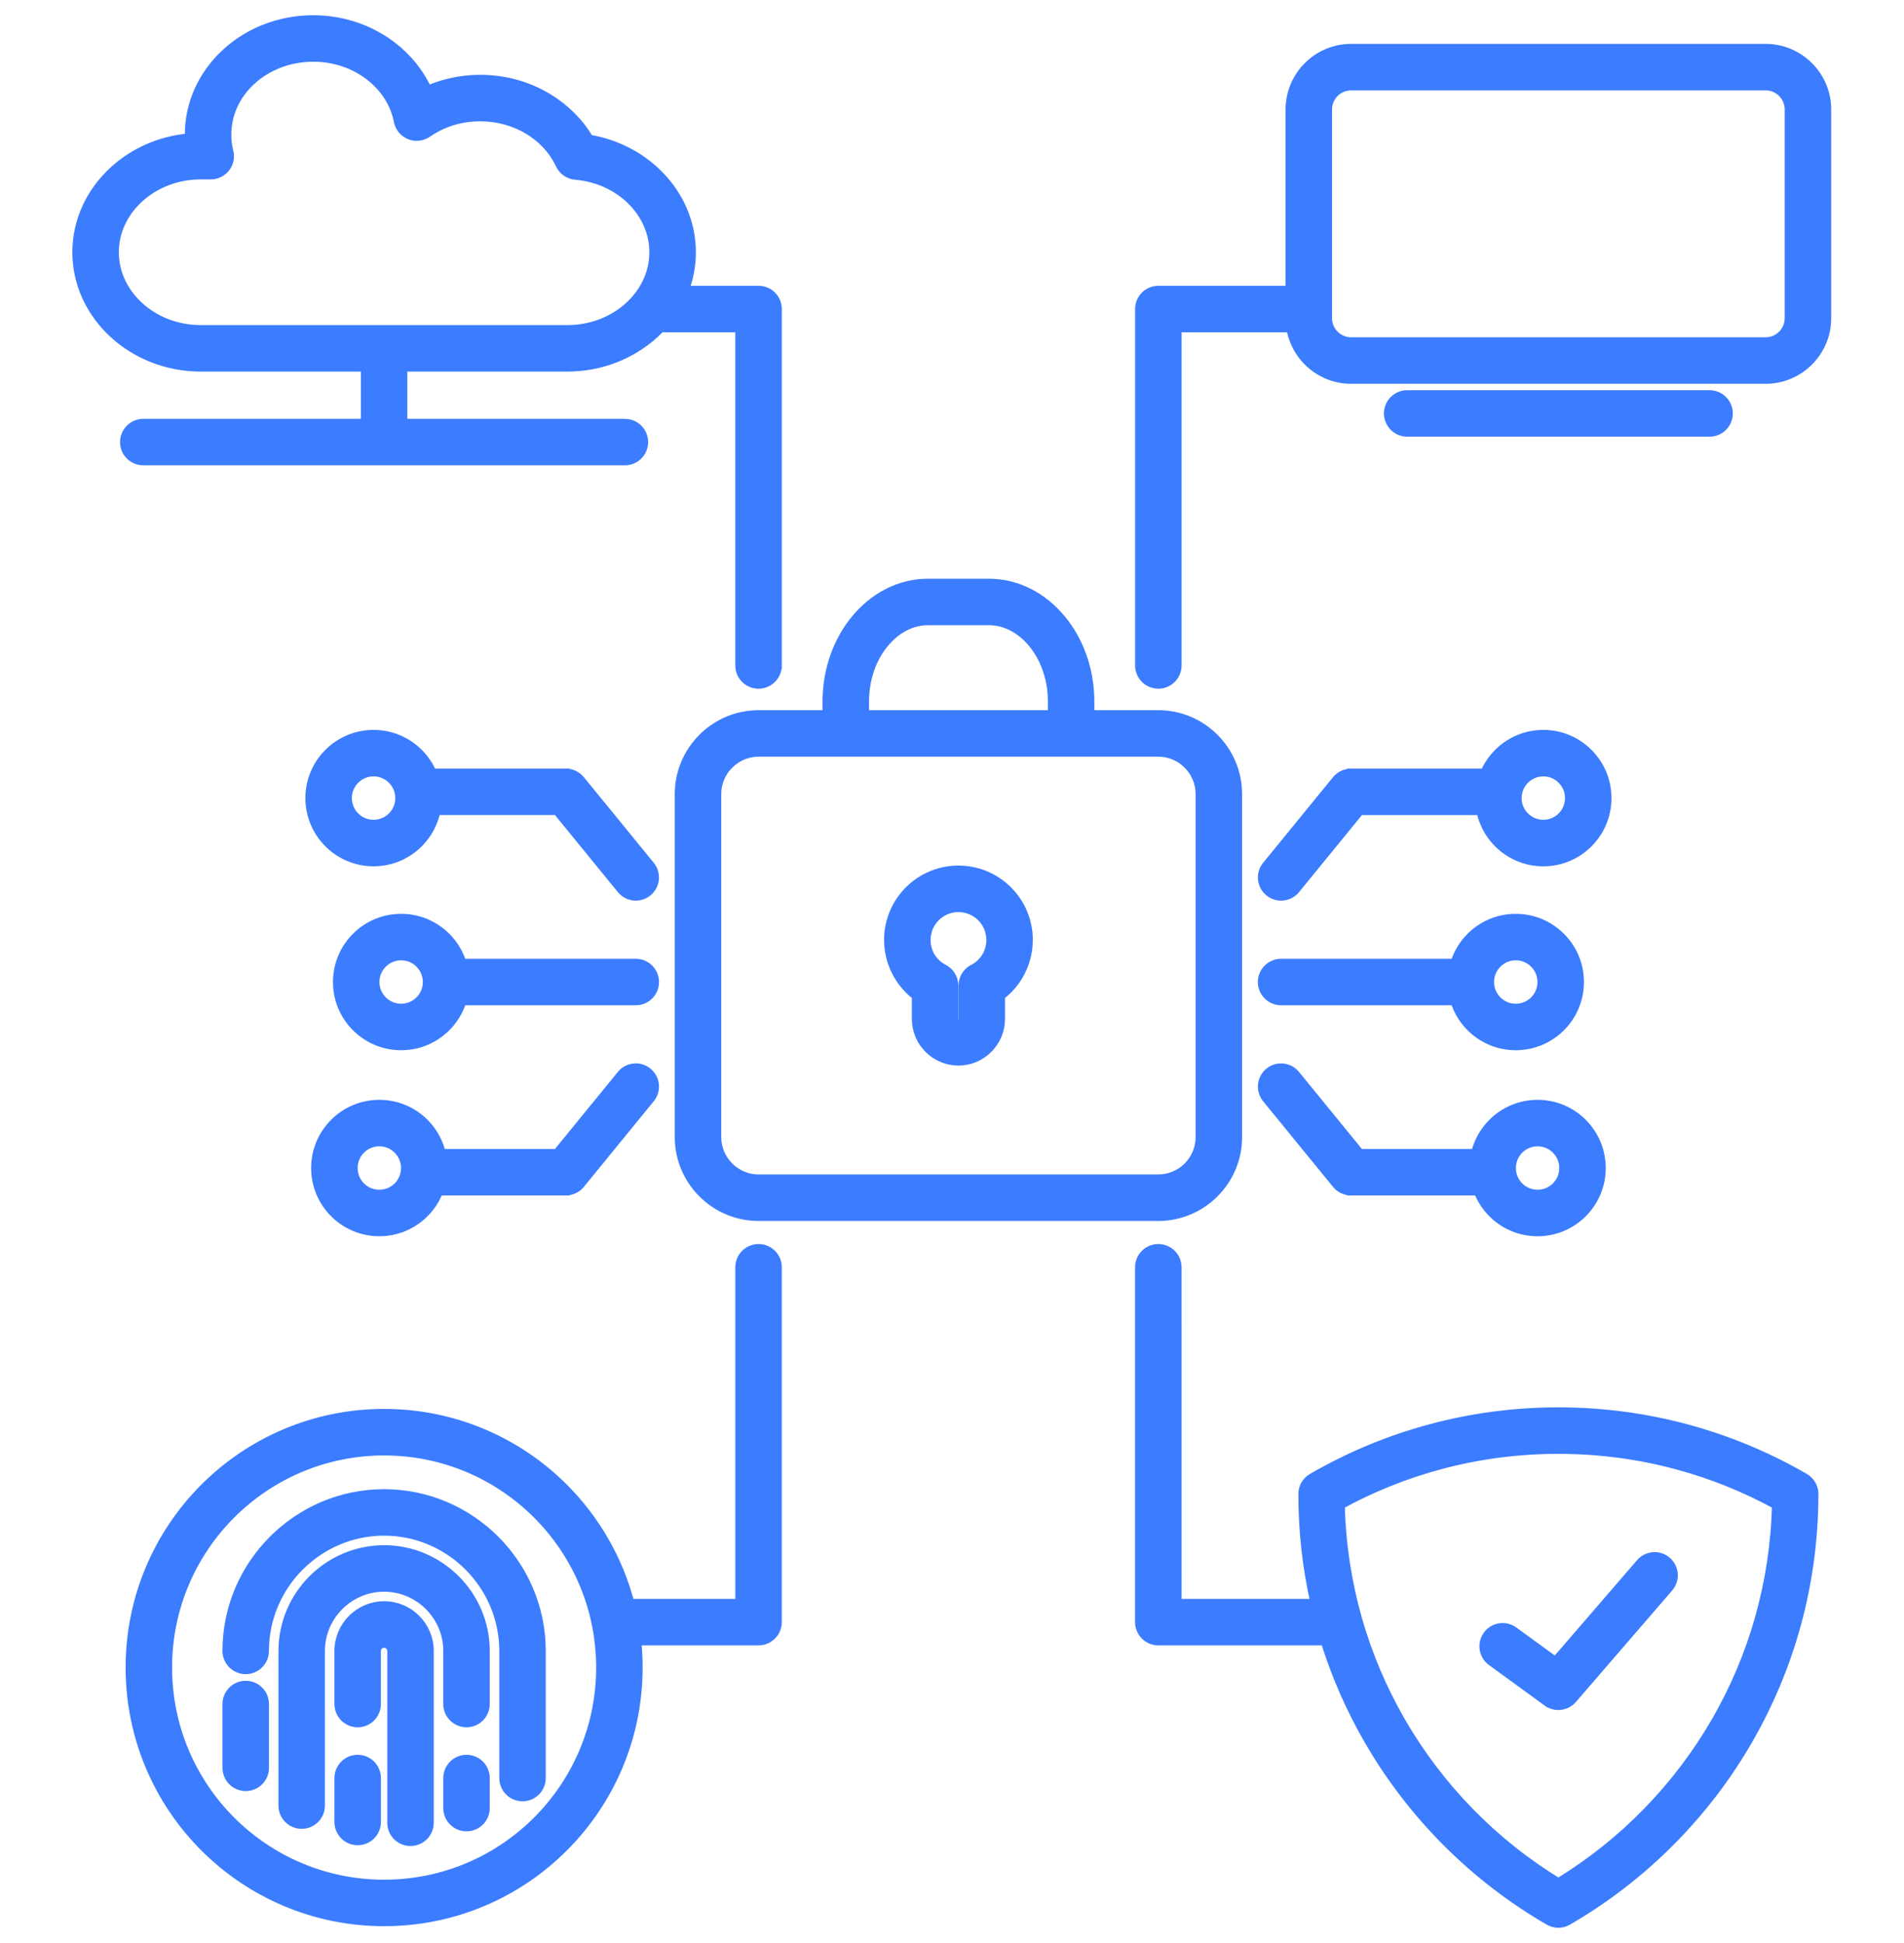 <svg width="100" height="102" viewBox="0 0 100 102" fill="none" xmlns="http://www.w3.org/2000/svg">
<mask id="path-1-outside-1_125_720" maskUnits="userSpaceOnUse" x="3" y="0" width="94" height="102" fill="black">
<rect fill="white" x="3" width="94" height="102"/>
<path fill-rule="evenodd" clip-rule="evenodd" d="M48.092 52.291C47.727 52.012 47.416 51.668 47.176 51.274C46.831 50.709 46.632 50.05 46.632 49.346C46.632 48.322 47.046 47.396 47.717 46.725C48.388 46.054 49.314 45.64 50.337 45.64C51.361 45.64 52.288 46.054 52.959 46.725C53.63 47.396 54.044 48.322 54.044 49.346C54.044 50.048 53.845 50.709 53.502 51.274C53.261 51.668 52.949 52.012 52.584 52.291V53.491C52.584 54.108 52.332 54.668 51.926 55.075L51.925 55.077L51.926 55.079C51.519 55.486 50.958 55.738 50.337 55.738C49.719 55.738 49.157 55.485 48.751 55.079C48.344 54.672 48.092 54.111 48.092 53.491V52.291ZM40.86 34.934C40.86 35.498 40.403 35.954 39.84 35.954C39.276 35.954 38.818 35.498 38.818 34.934V17.244H34.71C34.608 17.352 34.501 17.456 34.389 17.558C33.207 18.636 31.584 19.307 29.803 19.307H21.193V22.188H32.821C33.384 22.188 33.841 22.646 33.841 23.208C33.841 23.772 33.384 24.228 32.821 24.228H20.174H7.525C6.962 24.228 6.505 23.772 6.505 23.208C6.505 22.645 6.963 22.188 7.525 22.188H19.153V19.307H10.543C8.762 19.307 7.139 18.637 5.957 17.558C4.75 16.455 4 14.927 4 13.242C4 11.557 4.749 10.029 5.957 8.926C6.996 7.977 8.379 7.344 9.909 7.206C9.908 7.159 9.908 7.112 9.908 7.064C9.908 5.373 10.654 3.846 11.86 2.744C13.04 1.665 14.664 1 16.45 1C18.027 1 19.478 1.521 20.608 2.384C21.413 2.999 22.056 3.788 22.471 4.691C22.695 4.595 22.927 4.51 23.165 4.437C23.819 4.236 24.512 4.128 25.226 4.128C26.54 4.128 27.767 4.489 28.793 5.109C29.694 5.654 30.442 6.398 30.962 7.274C32.386 7.513 33.656 8.182 34.603 9.131C35.685 10.214 36.348 11.658 36.348 13.242C36.348 13.927 36.224 14.587 35.996 15.203H39.842C40.405 15.203 40.862 15.66 40.862 16.223V34.934H40.86ZM61.858 34.934C61.858 35.498 61.4 35.954 60.837 35.954C60.274 35.954 59.817 35.498 59.817 34.934V16.223C59.817 15.66 60.274 15.203 60.837 15.203H67.719V5.746C67.719 4.853 68.083 4.043 68.67 3.456C69.257 2.869 70.068 2.504 70.96 2.504H92.734C93.627 2.504 94.438 2.869 95.025 3.456C95.612 4.043 95.977 4.854 95.977 5.746V16.706C95.977 17.599 95.612 18.41 95.025 18.997C94.438 19.583 93.627 19.948 92.734 19.948H70.96C70.067 19.948 69.257 19.583 68.67 18.997C68.204 18.53 67.878 17.922 67.764 17.245H61.858V34.934ZM61.858 84.135H69.022C68.608 82.299 68.391 80.391 68.391 78.43C68.391 78.055 68.595 77.726 68.897 77.551C70.835 76.43 72.928 75.551 75.136 74.96C77.28 74.386 79.531 74.08 81.847 74.08C84.165 74.08 86.414 74.386 88.558 74.96C90.766 75.551 92.86 76.429 94.797 77.549C95.142 77.75 95.327 78.121 95.303 78.493C95.293 83.177 94.037 87.569 91.851 91.356C89.574 95.3 86.292 98.586 82.356 100.863C82.024 101.055 81.626 101.039 81.319 100.853C77.391 98.576 74.115 95.294 71.842 91.356C70.9 89.726 70.133 87.984 69.562 86.156C69.496 86.169 69.426 86.177 69.356 86.177H60.836C60.273 86.177 59.815 85.719 59.815 85.156V66.527C59.815 65.963 60.273 65.507 60.836 65.507C61.399 65.507 61.857 65.963 61.857 66.527L61.858 84.135ZM33.116 84.145C33.162 84.138 33.21 84.135 33.258 84.135H38.819V66.527C38.819 65.963 39.277 65.507 39.841 65.507C40.404 65.507 40.861 65.964 40.861 66.527V85.155C40.861 85.719 40.404 86.175 39.841 86.175H33.483C33.528 86.624 33.551 87.079 33.551 87.54C33.551 91.234 32.054 94.579 29.633 96.999C27.213 99.42 23.869 100.917 20.174 100.917C16.48 100.917 13.136 99.42 10.715 96.999C8.295 94.579 6.797 91.235 6.797 87.54C6.797 83.846 8.295 80.502 10.715 78.081C13.136 75.661 16.481 74.163 20.174 74.163C23.868 74.163 27.212 75.661 29.633 78.081C31.284 79.734 32.506 81.816 33.116 84.145ZM73.906 22.724H89.788C90.351 22.724 90.809 22.267 90.809 21.704C90.809 21.142 90.351 20.684 89.788 20.684H73.906C73.343 20.684 72.886 21.142 72.886 21.704C72.886 22.267 73.343 22.724 73.906 22.724ZM92.734 4.544H70.96C70.631 4.544 70.331 4.68 70.112 4.898C69.895 5.117 69.759 5.416 69.759 5.746V16.706C69.759 17.035 69.895 17.335 70.112 17.553C70.33 17.771 70.631 17.907 70.96 17.907H92.734C93.063 17.907 93.364 17.771 93.582 17.553C93.799 17.335 93.935 17.035 93.935 16.706V5.746C93.935 5.416 93.799 5.117 93.582 4.898C93.364 4.68 93.063 4.544 92.734 4.544ZM11.069 9.218H10.543C9.286 9.218 8.149 9.683 7.329 10.433C6.534 11.159 6.041 12.153 6.041 13.242C6.041 14.331 6.534 15.325 7.329 16.051C8.149 16.801 9.286 17.266 10.543 17.266H20.173H29.803C31.06 17.266 32.197 16.801 33.017 16.051C33.812 15.326 34.305 14.332 34.305 13.242C34.305 12.219 33.869 11.278 33.159 10.566C32.424 9.831 31.396 9.338 30.241 9.238C29.882 9.215 29.546 9 29.382 8.65C29.041 7.917 28.466 7.294 27.74 6.855C27.023 6.422 26.157 6.169 25.225 6.169C24.705 6.169 24.213 6.244 23.762 6.383C23.294 6.527 22.858 6.741 22.467 7.011C22.354 7.091 22.222 7.148 22.077 7.175C21.525 7.281 20.991 6.918 20.885 6.366C20.702 5.427 20.152 4.598 19.373 4.003C18.587 3.403 17.568 3.04 16.45 3.04C15.187 3.04 14.049 3.502 13.23 4.25C12.438 4.974 11.948 5.969 11.948 7.063C11.948 7.217 11.957 7.366 11.975 7.511C11.992 7.645 12.015 7.775 12.043 7.898C12.072 7.992 12.089 8.093 12.089 8.197C12.09 8.762 11.632 9.218 11.069 9.218ZM90.089 90.344C92.021 86.999 93.164 83.141 93.264 79.023C91.629 78.13 89.875 77.422 88.031 76.93C86.063 76.402 83.99 76.122 81.847 76.122C79.704 76.122 77.632 76.402 75.662 76.93C73.819 77.422 72.065 78.13 70.431 79.023C70.531 83.141 71.674 86.998 73.605 90.344C75.601 93.801 78.441 96.713 81.847 98.797C85.253 96.712 88.094 93.801 90.089 90.344ZM86.134 82.031L81.69 87.177L79.518 85.597C79.063 85.267 78.425 85.369 78.095 85.825C77.764 86.28 77.866 86.918 78.323 87.249L81.249 89.377L81.25 89.376C81.672 89.683 82.268 89.62 82.616 89.218L87.672 83.364C88.04 82.939 87.994 82.296 87.569 81.929C87.144 81.559 86.502 81.606 86.134 82.031ZM28.19 79.526C26.139 77.474 23.305 76.206 20.174 76.206C17.043 76.206 14.21 77.474 12.158 79.526C10.107 81.577 8.838 84.41 8.838 87.541C8.838 90.672 10.107 93.506 12.158 95.557C14.21 97.608 17.044 98.877 20.174 98.877C23.304 98.877 26.139 97.608 28.19 95.557C30.241 93.506 31.51 90.672 31.51 87.541C31.51 84.41 30.241 81.577 28.19 79.526ZM17.766 93.341V95.648C17.766 96.211 18.224 96.668 18.787 96.668C19.351 96.668 19.807 96.21 19.807 95.648V93.341C19.807 92.778 19.35 92.32 18.787 92.32C18.222 92.32 17.766 92.778 17.766 93.341ZM22.582 95.686V86.666C22.582 86.002 22.311 85.4 21.875 84.964C21.44 84.528 20.837 84.258 20.174 84.258C19.514 84.258 18.913 84.529 18.474 84.966L18.472 84.965C18.036 85.401 17.765 86.003 17.765 86.667V89.456C17.765 90.019 18.222 90.476 18.786 90.476C19.35 90.476 19.806 90.018 19.806 89.456V86.667C19.806 86.567 19.848 86.475 19.914 86.409L19.912 86.406L19.914 86.405C19.979 86.34 20.07 86.3 20.173 86.3C20.273 86.3 20.364 86.342 20.43 86.41C20.498 86.476 20.54 86.568 20.54 86.668V95.689C20.54 96.252 20.996 96.709 21.56 96.709C22.125 96.707 22.582 96.249 22.582 95.686ZM25.522 94.918V93.341C25.522 92.778 25.066 92.32 24.502 92.32C23.938 92.32 23.482 92.778 23.482 93.341V94.918C23.482 95.482 23.939 95.938 24.502 95.938C25.066 95.938 25.522 95.482 25.522 94.918ZM25.522 89.454V86.666C25.522 85.194 24.921 83.857 23.952 82.888C22.983 81.918 21.646 81.317 20.174 81.317C18.702 81.317 17.365 81.918 16.396 82.888C15.427 83.856 14.825 85.194 14.825 86.666V94.787C14.825 95.35 15.283 95.807 15.845 95.807C16.408 95.807 16.865 95.349 16.865 94.787V86.666C16.865 85.757 17.238 84.93 17.838 84.331C18.438 83.731 19.265 83.358 20.173 83.358C21.081 83.358 21.908 83.731 22.508 84.331C23.108 84.93 23.481 85.758 23.481 86.666V89.454C23.481 90.018 23.938 90.475 24.501 90.475C25.066 90.476 25.522 90.018 25.522 89.454ZM11.885 89.454V92.804C11.885 93.368 12.343 93.824 12.905 93.824C13.469 93.824 13.927 93.368 13.927 92.804V89.454C13.927 88.891 13.469 88.434 12.905 88.434C12.342 88.434 11.885 88.892 11.885 89.454ZM28.463 93.341V86.666C28.463 84.385 27.53 82.313 26.028 80.811C24.526 79.309 22.454 78.376 20.173 78.376C17.892 78.376 15.82 79.309 14.318 80.811C12.816 82.313 11.884 84.385 11.884 86.666C11.884 87.229 12.342 87.686 12.904 87.686C13.468 87.686 13.925 87.229 13.925 86.666C13.925 84.949 14.628 83.387 15.761 82.253C16.894 81.12 18.456 80.416 20.174 80.416C21.892 80.416 23.453 81.12 24.586 82.253C25.719 83.386 26.423 84.948 26.423 86.666V93.341C26.423 93.905 26.88 94.361 27.443 94.361C28.005 94.361 28.463 93.905 28.463 93.341ZM43.401 37.483H39.84C38.684 37.483 37.634 37.955 36.872 38.716C36.112 39.477 35.64 40.526 35.64 41.682V59.698C35.64 60.854 36.112 61.904 36.872 62.664C37.633 63.424 38.684 63.896 39.84 63.896H60.837C61.993 63.896 63.042 63.424 63.803 62.664C64.563 61.904 65.035 60.854 65.035 59.698V41.681C65.035 40.525 64.563 39.475 63.803 38.715C63.042 37.955 61.993 37.482 60.837 37.482H57.275V36.821C57.275 35.141 56.699 33.605 55.769 32.484C54.797 31.309 53.439 30.58 51.93 30.58H48.744C47.236 30.58 45.878 31.309 44.906 32.484C43.977 33.606 43.4 35.141 43.4 36.821L43.401 37.483ZM55.234 37.483H45.443V36.821C45.443 35.628 45.838 34.554 46.477 33.783C47.072 33.065 47.875 32.62 48.745 32.62H51.931C52.802 32.62 53.605 33.065 54.2 33.783C54.839 34.554 55.236 35.628 55.236 36.821L55.234 37.483ZM80.754 57.937C81.688 57.937 82.533 58.315 83.144 58.927C83.757 59.54 84.135 60.384 84.135 61.318C84.135 62.251 83.757 63.096 83.144 63.708C82.533 64.321 81.688 64.699 80.754 64.699C79.82 64.699 78.976 64.321 78.364 63.708C78.039 63.383 77.78 62.992 77.608 62.558H70.954V62.555C70.658 62.555 70.365 62.426 70.165 62.179L66.494 57.684C66.139 57.248 66.206 56.608 66.641 56.253C67.078 55.899 67.717 55.965 68.072 56.401L71.434 60.518H77.468C77.616 59.906 77.931 59.36 78.364 58.928C78.976 58.316 79.821 57.937 80.754 57.937ZM81.702 60.371C81.46 60.128 81.125 59.978 80.755 59.978C80.385 59.978 80.05 60.129 79.808 60.371C79.566 60.613 79.416 60.948 79.416 61.318C79.416 61.688 79.566 62.023 79.808 62.265C80.05 62.507 80.385 62.657 80.755 62.657C81.125 62.657 81.46 62.507 81.702 62.265C81.945 62.023 82.095 61.688 82.095 61.318C82.095 60.948 81.945 60.613 81.702 60.371ZM79.609 48.172C80.543 48.172 81.387 48.551 81.999 49.162C82.612 49.774 82.99 50.62 82.99 51.553C82.99 52.486 82.612 53.332 81.999 53.943C81.387 54.555 80.542 54.933 79.609 54.933C78.675 54.933 77.83 54.554 77.219 53.943C76.84 53.565 76.55 53.097 76.385 52.574H67.284C66.721 52.574 66.264 52.116 66.264 51.553C66.264 50.989 66.722 50.533 67.284 50.533H76.385C76.55 50.009 76.841 49.541 77.219 49.162C77.83 48.551 78.675 48.172 79.609 48.172ZM80.556 50.605C80.313 50.364 79.978 50.213 79.609 50.213C79.239 50.213 78.903 50.364 78.662 50.605C78.419 50.849 78.27 51.184 78.27 51.553C78.27 51.923 78.42 52.259 78.662 52.501C78.904 52.743 79.239 52.893 79.609 52.893C79.978 52.893 80.314 52.743 80.556 52.501C80.798 52.259 80.948 51.924 80.948 51.553C80.948 51.184 80.798 50.847 80.556 50.605ZM81.056 38.517C81.99 38.517 82.835 38.895 83.446 39.507C84.058 40.119 84.436 40.964 84.436 41.898C84.436 42.832 84.058 43.676 83.446 44.288C82.835 44.901 81.99 45.279 81.056 45.279C80.122 45.279 79.278 44.901 78.665 44.288C78.209 43.832 77.882 43.245 77.746 42.589H71.435L68.073 46.705C67.719 47.141 67.079 47.207 66.642 46.852C66.206 46.498 66.14 45.858 66.495 45.421L70.166 40.926C70.368 40.679 70.66 40.552 70.956 40.552V40.548H77.956C78.126 40.157 78.369 39.805 78.666 39.508C79.278 38.895 80.123 38.517 81.056 38.517ZM82.004 40.95C81.762 40.706 81.427 40.557 81.057 40.557C80.687 40.557 80.352 40.708 80.11 40.95C79.868 41.192 79.717 41.526 79.717 41.897C79.717 42.267 79.868 42.602 80.11 42.844C80.352 43.086 80.687 43.236 81.057 43.236C81.427 43.236 81.762 43.086 82.004 42.844C82.247 42.601 82.396 42.267 82.396 41.897C82.396 41.526 82.247 41.192 82.004 40.95ZM19.922 59.978C19.552 59.978 19.217 60.129 18.975 60.371C18.733 60.613 18.583 60.948 18.583 61.318C18.583 61.687 18.733 62.023 18.975 62.265C19.218 62.507 19.552 62.657 19.922 62.657C20.292 62.657 20.627 62.507 20.869 62.265C21.112 62.023 21.262 61.688 21.262 61.318C21.262 60.948 21.111 60.613 20.869 60.371C20.627 60.128 20.292 59.978 19.922 59.978ZM17.532 58.927C18.144 58.315 18.988 57.937 19.922 57.937C20.856 57.937 21.701 58.315 22.313 58.927C22.744 59.358 23.059 59.906 23.208 60.517H29.242L32.604 56.4C32.959 55.963 33.599 55.898 34.035 56.252C34.472 56.607 34.537 57.246 34.182 57.683L30.511 62.178C30.31 62.425 30.018 62.552 29.722 62.553V62.557H23.069C22.896 62.991 22.638 63.382 22.313 63.707C21.701 64.32 20.856 64.698 19.922 64.698C18.988 64.698 18.144 64.32 17.532 63.707C16.919 63.095 16.541 62.251 16.541 61.317C16.541 60.383 16.919 59.54 17.532 58.927ZM21.068 50.213C20.698 50.213 20.363 50.364 20.121 50.605C19.879 50.849 19.729 51.184 19.729 51.553C19.729 51.923 19.879 52.259 20.121 52.501C20.363 52.743 20.698 52.893 21.068 52.893C21.437 52.893 21.773 52.743 22.015 52.501C22.257 52.259 22.408 51.924 22.408 51.553C22.408 51.184 22.257 50.847 22.015 50.605C21.773 50.362 21.439 50.213 21.068 50.213ZM18.678 49.162C19.29 48.551 20.134 48.172 21.068 48.172C22.002 48.172 22.846 48.551 23.459 49.162C23.838 49.541 24.126 50.01 24.292 50.533H33.392C33.956 50.533 34.412 50.989 34.412 51.553C34.412 52.116 33.955 52.574 33.392 52.574H24.292C24.126 53.097 23.837 53.565 23.459 53.943C22.846 54.555 22.001 54.933 21.068 54.933C20.134 54.933 19.29 54.554 18.678 53.943C18.066 53.332 17.688 52.486 17.688 51.553C17.688 50.62 18.066 49.774 18.678 49.162ZM19.62 40.557C19.25 40.557 18.915 40.708 18.673 40.95C18.431 41.192 18.281 41.526 18.281 41.897C18.281 42.267 18.431 42.602 18.673 42.844C18.915 43.086 19.25 43.236 19.62 43.236C19.991 43.236 20.326 43.086 20.568 42.844C20.811 42.601 20.96 42.267 20.96 41.897C20.96 41.526 20.81 41.192 20.568 40.95C20.326 40.708 19.991 40.557 19.62 40.557ZM17.23 39.507C17.842 38.895 18.688 38.517 19.62 38.517C20.554 38.517 21.4 38.895 22.011 39.507C22.308 39.805 22.55 40.157 22.722 40.547H29.722V40.551C30.018 40.551 30.31 40.679 30.511 40.925L34.182 45.42C34.537 45.857 34.471 46.496 34.035 46.851C33.6 47.206 32.959 47.14 32.604 46.704L29.242 42.587H22.93C22.794 43.244 22.468 43.831 22.011 44.287C21.4 44.9 20.554 45.278 19.62 45.278C18.687 45.278 17.842 44.9 17.23 44.287C16.618 43.675 16.24 42.831 16.24 41.897C16.24 40.963 16.618 40.119 17.23 39.507ZM60.837 39.523H56.255H44.422H39.84C39.247 39.523 38.708 39.766 38.317 40.157C37.925 40.548 37.681 41.089 37.681 41.681V59.697C37.681 60.289 37.924 60.828 38.317 61.22C38.708 61.611 39.247 61.854 39.84 61.854H60.837C61.429 61.854 61.968 61.611 62.36 61.22C62.751 60.828 62.994 60.289 62.994 59.697V41.681C62.994 41.089 62.751 40.55 62.36 40.157C61.968 39.766 61.43 39.523 60.837 39.523ZM51.151 50.803C51.403 50.663 51.614 50.459 51.763 50.213C51.916 49.963 52.004 49.666 52.004 49.346C52.004 48.886 51.817 48.469 51.517 48.169C51.216 47.868 50.8 47.681 50.339 47.681C49.879 47.681 49.463 47.867 49.162 48.169C48.861 48.469 48.674 48.886 48.674 49.346C48.674 49.667 48.763 49.965 48.914 50.213C49.064 50.459 49.276 50.662 49.526 50.802C49.884 50.961 50.133 51.319 50.133 51.736V53.491C50.133 53.546 50.156 53.598 50.194 53.636C50.231 53.673 50.283 53.697 50.337 53.697C50.393 53.697 50.445 53.673 50.482 53.636L50.484 53.638C50.521 53.6 50.543 53.549 50.543 53.491V51.736C50.543 51.321 50.793 50.962 51.151 50.803Z"/>
</mask>
<path fill-rule="evenodd" clip-rule="evenodd" d="M48.092 52.291C47.727 52.012 47.416 51.668 47.176 51.274C46.831 50.709 46.632 50.05 46.632 49.346C46.632 48.322 47.046 47.396 47.717 46.725C48.388 46.054 49.314 45.64 50.337 45.64C51.361 45.64 52.288 46.054 52.959 46.725C53.63 47.396 54.044 48.322 54.044 49.346C54.044 50.048 53.845 50.709 53.502 51.274C53.261 51.668 52.949 52.012 52.584 52.291V53.491C52.584 54.108 52.332 54.668 51.926 55.075L51.925 55.077L51.926 55.079C51.519 55.486 50.958 55.738 50.337 55.738C49.719 55.738 49.157 55.485 48.751 55.079C48.344 54.672 48.092 54.111 48.092 53.491V52.291ZM40.86 34.934C40.86 35.498 40.403 35.954 39.84 35.954C39.276 35.954 38.818 35.498 38.818 34.934V17.244H34.71C34.608 17.352 34.501 17.456 34.389 17.558C33.207 18.636 31.584 19.307 29.803 19.307H21.193V22.188H32.821C33.384 22.188 33.841 22.646 33.841 23.208C33.841 23.772 33.384 24.228 32.821 24.228H20.174H7.525C6.962 24.228 6.505 23.772 6.505 23.208C6.505 22.645 6.963 22.188 7.525 22.188H19.153V19.307H10.543C8.762 19.307 7.139 18.637 5.957 17.558C4.75 16.455 4 14.927 4 13.242C4 11.557 4.749 10.029 5.957 8.926C6.996 7.977 8.379 7.344 9.909 7.206C9.908 7.159 9.908 7.112 9.908 7.064C9.908 5.373 10.654 3.846 11.86 2.744C13.04 1.665 14.664 1 16.45 1C18.027 1 19.478 1.521 20.608 2.384C21.413 2.999 22.056 3.788 22.471 4.691C22.695 4.595 22.927 4.51 23.165 4.437C23.819 4.236 24.512 4.128 25.226 4.128C26.54 4.128 27.767 4.489 28.793 5.109C29.694 5.654 30.442 6.398 30.962 7.274C32.386 7.513 33.656 8.182 34.603 9.131C35.685 10.214 36.348 11.658 36.348 13.242C36.348 13.927 36.224 14.587 35.996 15.203H39.842C40.405 15.203 40.862 15.66 40.862 16.223V34.934H40.86ZM61.858 34.934C61.858 35.498 61.4 35.954 60.837 35.954C60.274 35.954 59.817 35.498 59.817 34.934V16.223C59.817 15.66 60.274 15.203 60.837 15.203H67.719V5.746C67.719 4.853 68.083 4.043 68.67 3.456C69.257 2.869 70.068 2.504 70.96 2.504H92.734C93.627 2.504 94.438 2.869 95.025 3.456C95.612 4.043 95.977 4.854 95.977 5.746V16.706C95.977 17.599 95.612 18.41 95.025 18.997C94.438 19.583 93.627 19.948 92.734 19.948H70.96C70.067 19.948 69.257 19.583 68.67 18.997C68.204 18.53 67.878 17.922 67.764 17.245H61.858V34.934ZM61.858 84.135H69.022C68.608 82.299 68.391 80.391 68.391 78.43C68.391 78.055 68.595 77.726 68.897 77.551C70.835 76.43 72.928 75.551 75.136 74.96C77.28 74.386 79.531 74.08 81.847 74.08C84.165 74.08 86.414 74.386 88.558 74.96C90.766 75.551 92.86 76.429 94.797 77.549C95.142 77.75 95.327 78.121 95.303 78.493C95.293 83.177 94.037 87.569 91.851 91.356C89.574 95.3 86.292 98.586 82.356 100.863C82.024 101.055 81.626 101.039 81.319 100.853C77.391 98.576 74.115 95.294 71.842 91.356C70.9 89.726 70.133 87.984 69.562 86.156C69.496 86.169 69.426 86.177 69.356 86.177H60.836C60.273 86.177 59.815 85.719 59.815 85.156V66.527C59.815 65.963 60.273 65.507 60.836 65.507C61.399 65.507 61.857 65.963 61.857 66.527L61.858 84.135ZM33.116 84.145C33.162 84.138 33.21 84.135 33.258 84.135H38.819V66.527C38.819 65.963 39.277 65.507 39.841 65.507C40.404 65.507 40.861 65.964 40.861 66.527V85.155C40.861 85.719 40.404 86.175 39.841 86.175H33.483C33.528 86.624 33.551 87.079 33.551 87.54C33.551 91.234 32.054 94.579 29.633 96.999C27.213 99.42 23.869 100.917 20.174 100.917C16.48 100.917 13.136 99.42 10.715 96.999C8.295 94.579 6.797 91.235 6.797 87.54C6.797 83.846 8.295 80.502 10.715 78.081C13.136 75.661 16.481 74.163 20.174 74.163C23.868 74.163 27.212 75.661 29.633 78.081C31.284 79.734 32.506 81.816 33.116 84.145ZM73.906 22.724H89.788C90.351 22.724 90.809 22.267 90.809 21.704C90.809 21.142 90.351 20.684 89.788 20.684H73.906C73.343 20.684 72.886 21.142 72.886 21.704C72.886 22.267 73.343 22.724 73.906 22.724ZM92.734 4.544H70.96C70.631 4.544 70.331 4.68 70.112 4.898C69.895 5.117 69.759 5.416 69.759 5.746V16.706C69.759 17.035 69.895 17.335 70.112 17.553C70.33 17.771 70.631 17.907 70.96 17.907H92.734C93.063 17.907 93.364 17.771 93.582 17.553C93.799 17.335 93.935 17.035 93.935 16.706V5.746C93.935 5.416 93.799 5.117 93.582 4.898C93.364 4.68 93.063 4.544 92.734 4.544ZM11.069 9.218H10.543C9.286 9.218 8.149 9.683 7.329 10.433C6.534 11.159 6.041 12.153 6.041 13.242C6.041 14.331 6.534 15.325 7.329 16.051C8.149 16.801 9.286 17.266 10.543 17.266H20.173H29.803C31.06 17.266 32.197 16.801 33.017 16.051C33.812 15.326 34.305 14.332 34.305 13.242C34.305 12.219 33.869 11.278 33.159 10.566C32.424 9.831 31.396 9.338 30.241 9.238C29.882 9.215 29.546 9 29.382 8.65C29.041 7.917 28.466 7.294 27.74 6.855C27.023 6.422 26.157 6.169 25.225 6.169C24.705 6.169 24.213 6.244 23.762 6.383C23.294 6.527 22.858 6.741 22.467 7.011C22.354 7.091 22.222 7.148 22.077 7.175C21.525 7.281 20.991 6.918 20.885 6.366C20.702 5.427 20.152 4.598 19.373 4.003C18.587 3.403 17.568 3.04 16.45 3.04C15.187 3.04 14.049 3.502 13.23 4.25C12.438 4.974 11.948 5.969 11.948 7.063C11.948 7.217 11.957 7.366 11.975 7.511C11.992 7.645 12.015 7.775 12.043 7.898C12.072 7.992 12.089 8.093 12.089 8.197C12.09 8.762 11.632 9.218 11.069 9.218ZM90.089 90.344C92.021 86.999 93.164 83.141 93.264 79.023C91.629 78.13 89.875 77.422 88.031 76.93C86.063 76.402 83.99 76.122 81.847 76.122C79.704 76.122 77.632 76.402 75.662 76.93C73.819 77.422 72.065 78.13 70.431 79.023C70.531 83.141 71.674 86.998 73.605 90.344C75.601 93.801 78.441 96.713 81.847 98.797C85.253 96.712 88.094 93.801 90.089 90.344ZM86.134 82.031L81.69 87.177L79.518 85.597C79.063 85.267 78.425 85.369 78.095 85.825C77.764 86.28 77.866 86.918 78.323 87.249L81.249 89.377L81.25 89.376C81.672 89.683 82.268 89.62 82.616 89.218L87.672 83.364C88.04 82.939 87.994 82.296 87.569 81.929C87.144 81.559 86.502 81.606 86.134 82.031ZM28.19 79.526C26.139 77.474 23.305 76.206 20.174 76.206C17.043 76.206 14.21 77.474 12.158 79.526C10.107 81.577 8.838 84.41 8.838 87.541C8.838 90.672 10.107 93.506 12.158 95.557C14.21 97.608 17.044 98.877 20.174 98.877C23.304 98.877 26.139 97.608 28.19 95.557C30.241 93.506 31.51 90.672 31.51 87.541C31.51 84.41 30.241 81.577 28.19 79.526ZM17.766 93.341V95.648C17.766 96.211 18.224 96.668 18.787 96.668C19.351 96.668 19.807 96.21 19.807 95.648V93.341C19.807 92.778 19.35 92.32 18.787 92.32C18.222 92.32 17.766 92.778 17.766 93.341ZM22.582 95.686V86.666C22.582 86.002 22.311 85.4 21.875 84.964C21.44 84.528 20.837 84.258 20.174 84.258C19.514 84.258 18.913 84.529 18.474 84.966L18.472 84.965C18.036 85.401 17.765 86.003 17.765 86.667V89.456C17.765 90.019 18.222 90.476 18.786 90.476C19.35 90.476 19.806 90.018 19.806 89.456V86.667C19.806 86.567 19.848 86.475 19.914 86.409L19.912 86.406L19.914 86.405C19.979 86.34 20.07 86.3 20.173 86.3C20.273 86.3 20.364 86.342 20.43 86.41C20.498 86.476 20.54 86.568 20.54 86.668V95.689C20.54 96.252 20.996 96.709 21.56 96.709C22.125 96.707 22.582 96.249 22.582 95.686ZM25.522 94.918V93.341C25.522 92.778 25.066 92.32 24.502 92.32C23.938 92.32 23.482 92.778 23.482 93.341V94.918C23.482 95.482 23.939 95.938 24.502 95.938C25.066 95.938 25.522 95.482 25.522 94.918ZM25.522 89.454V86.666C25.522 85.194 24.921 83.857 23.952 82.888C22.983 81.918 21.646 81.317 20.174 81.317C18.702 81.317 17.365 81.918 16.396 82.888C15.427 83.856 14.825 85.194 14.825 86.666V94.787C14.825 95.35 15.283 95.807 15.845 95.807C16.408 95.807 16.865 95.349 16.865 94.787V86.666C16.865 85.757 17.238 84.93 17.838 84.331C18.438 83.731 19.265 83.358 20.173 83.358C21.081 83.358 21.908 83.731 22.508 84.331C23.108 84.93 23.481 85.758 23.481 86.666V89.454C23.481 90.018 23.938 90.475 24.501 90.475C25.066 90.476 25.522 90.018 25.522 89.454ZM11.885 89.454V92.804C11.885 93.368 12.343 93.824 12.905 93.824C13.469 93.824 13.927 93.368 13.927 92.804V89.454C13.927 88.891 13.469 88.434 12.905 88.434C12.342 88.434 11.885 88.892 11.885 89.454ZM28.463 93.341V86.666C28.463 84.385 27.53 82.313 26.028 80.811C24.526 79.309 22.454 78.376 20.173 78.376C17.892 78.376 15.82 79.309 14.318 80.811C12.816 82.313 11.884 84.385 11.884 86.666C11.884 87.229 12.342 87.686 12.904 87.686C13.468 87.686 13.925 87.229 13.925 86.666C13.925 84.949 14.628 83.387 15.761 82.253C16.894 81.12 18.456 80.416 20.174 80.416C21.892 80.416 23.453 81.12 24.586 82.253C25.719 83.386 26.423 84.948 26.423 86.666V93.341C26.423 93.905 26.88 94.361 27.443 94.361C28.005 94.361 28.463 93.905 28.463 93.341ZM43.401 37.483H39.84C38.684 37.483 37.634 37.955 36.872 38.716C36.112 39.477 35.64 40.526 35.64 41.682V59.698C35.64 60.854 36.112 61.904 36.872 62.664C37.633 63.424 38.684 63.896 39.84 63.896H60.837C61.993 63.896 63.042 63.424 63.803 62.664C64.563 61.904 65.035 60.854 65.035 59.698V41.681C65.035 40.525 64.563 39.475 63.803 38.715C63.042 37.955 61.993 37.482 60.837 37.482H57.275V36.821C57.275 35.141 56.699 33.605 55.769 32.484C54.797 31.309 53.439 30.58 51.93 30.58H48.744C47.236 30.58 45.878 31.309 44.906 32.484C43.977 33.606 43.4 35.141 43.4 36.821L43.401 37.483ZM55.234 37.483H45.443V36.821C45.443 35.628 45.838 34.554 46.477 33.783C47.072 33.065 47.875 32.62 48.745 32.62H51.931C52.802 32.62 53.605 33.065 54.2 33.783C54.839 34.554 55.236 35.628 55.236 36.821L55.234 37.483ZM80.754 57.937C81.688 57.937 82.533 58.315 83.144 58.927C83.757 59.54 84.135 60.384 84.135 61.318C84.135 62.251 83.757 63.096 83.144 63.708C82.533 64.321 81.688 64.699 80.754 64.699C79.82 64.699 78.976 64.321 78.364 63.708C78.039 63.383 77.78 62.992 77.608 62.558H70.954V62.555C70.658 62.555 70.365 62.426 70.165 62.179L66.494 57.684C66.139 57.248 66.206 56.608 66.641 56.253C67.078 55.899 67.717 55.965 68.072 56.401L71.434 60.518H77.468C77.616 59.906 77.931 59.36 78.364 58.928C78.976 58.316 79.821 57.937 80.754 57.937ZM81.702 60.371C81.46 60.128 81.125 59.978 80.755 59.978C80.385 59.978 80.05 60.129 79.808 60.371C79.566 60.613 79.416 60.948 79.416 61.318C79.416 61.688 79.566 62.023 79.808 62.265C80.05 62.507 80.385 62.657 80.755 62.657C81.125 62.657 81.46 62.507 81.702 62.265C81.945 62.023 82.095 61.688 82.095 61.318C82.095 60.948 81.945 60.613 81.702 60.371ZM79.609 48.172C80.543 48.172 81.387 48.551 81.999 49.162C82.612 49.774 82.99 50.62 82.99 51.553C82.99 52.486 82.612 53.332 81.999 53.943C81.387 54.555 80.542 54.933 79.609 54.933C78.675 54.933 77.83 54.554 77.219 53.943C76.84 53.565 76.55 53.097 76.385 52.574H67.284C66.721 52.574 66.264 52.116 66.264 51.553C66.264 50.989 66.722 50.533 67.284 50.533H76.385C76.55 50.009 76.841 49.541 77.219 49.162C77.83 48.551 78.675 48.172 79.609 48.172ZM80.556 50.605C80.313 50.364 79.978 50.213 79.609 50.213C79.239 50.213 78.903 50.364 78.662 50.605C78.419 50.849 78.27 51.184 78.27 51.553C78.27 51.923 78.42 52.259 78.662 52.501C78.904 52.743 79.239 52.893 79.609 52.893C79.978 52.893 80.314 52.743 80.556 52.501C80.798 52.259 80.948 51.924 80.948 51.553C80.948 51.184 80.798 50.847 80.556 50.605ZM81.056 38.517C81.99 38.517 82.835 38.895 83.446 39.507C84.058 40.119 84.436 40.964 84.436 41.898C84.436 42.832 84.058 43.676 83.446 44.288C82.835 44.901 81.99 45.279 81.056 45.279C80.122 45.279 79.278 44.901 78.665 44.288C78.209 43.832 77.882 43.245 77.746 42.589H71.435L68.073 46.705C67.719 47.141 67.079 47.207 66.642 46.852C66.206 46.498 66.14 45.858 66.495 45.421L70.166 40.926C70.368 40.679 70.66 40.552 70.956 40.552V40.548H77.956C78.126 40.157 78.369 39.805 78.666 39.508C79.278 38.895 80.123 38.517 81.056 38.517ZM82.004 40.95C81.762 40.706 81.427 40.557 81.057 40.557C80.687 40.557 80.352 40.708 80.11 40.95C79.868 41.192 79.717 41.526 79.717 41.897C79.717 42.267 79.868 42.602 80.11 42.844C80.352 43.086 80.687 43.236 81.057 43.236C81.427 43.236 81.762 43.086 82.004 42.844C82.247 42.601 82.396 42.267 82.396 41.897C82.396 41.526 82.247 41.192 82.004 40.95ZM19.922 59.978C19.552 59.978 19.217 60.129 18.975 60.371C18.733 60.613 18.583 60.948 18.583 61.318C18.583 61.687 18.733 62.023 18.975 62.265C19.218 62.507 19.552 62.657 19.922 62.657C20.292 62.657 20.627 62.507 20.869 62.265C21.112 62.023 21.262 61.688 21.262 61.318C21.262 60.948 21.111 60.613 20.869 60.371C20.627 60.128 20.292 59.978 19.922 59.978ZM17.532 58.927C18.144 58.315 18.988 57.937 19.922 57.937C20.856 57.937 21.701 58.315 22.313 58.927C22.744 59.358 23.059 59.906 23.208 60.517H29.242L32.604 56.4C32.959 55.963 33.599 55.898 34.035 56.252C34.472 56.607 34.537 57.246 34.182 57.683L30.511 62.178C30.31 62.425 30.018 62.552 29.722 62.553V62.557H23.069C22.896 62.991 22.638 63.382 22.313 63.707C21.701 64.32 20.856 64.698 19.922 64.698C18.988 64.698 18.144 64.32 17.532 63.707C16.919 63.095 16.541 62.251 16.541 61.317C16.541 60.383 16.919 59.54 17.532 58.927ZM21.068 50.213C20.698 50.213 20.363 50.364 20.121 50.605C19.879 50.849 19.729 51.184 19.729 51.553C19.729 51.923 19.879 52.259 20.121 52.501C20.363 52.743 20.698 52.893 21.068 52.893C21.437 52.893 21.773 52.743 22.015 52.501C22.257 52.259 22.408 51.924 22.408 51.553C22.408 51.184 22.257 50.847 22.015 50.605C21.773 50.362 21.439 50.213 21.068 50.213ZM18.678 49.162C19.29 48.551 20.134 48.172 21.068 48.172C22.002 48.172 22.846 48.551 23.459 49.162C23.838 49.541 24.126 50.01 24.292 50.533H33.392C33.956 50.533 34.412 50.989 34.412 51.553C34.412 52.116 33.955 52.574 33.392 52.574H24.292C24.126 53.097 23.837 53.565 23.459 53.943C22.846 54.555 22.001 54.933 21.068 54.933C20.134 54.933 19.29 54.554 18.678 53.943C18.066 53.332 17.688 52.486 17.688 51.553C17.688 50.62 18.066 49.774 18.678 49.162ZM19.62 40.557C19.25 40.557 18.915 40.708 18.673 40.95C18.431 41.192 18.281 41.526 18.281 41.897C18.281 42.267 18.431 42.602 18.673 42.844C18.915 43.086 19.25 43.236 19.62 43.236C19.991 43.236 20.326 43.086 20.568 42.844C20.811 42.601 20.96 42.267 20.96 41.897C20.96 41.526 20.81 41.192 20.568 40.95C20.326 40.708 19.991 40.557 19.62 40.557ZM17.23 39.507C17.842 38.895 18.688 38.517 19.62 38.517C20.554 38.517 21.4 38.895 22.011 39.507C22.308 39.805 22.55 40.157 22.722 40.547H29.722V40.551C30.018 40.551 30.31 40.679 30.511 40.925L34.182 45.42C34.537 45.857 34.471 46.496 34.035 46.851C33.6 47.206 32.959 47.14 32.604 46.704L29.242 42.587H22.93C22.794 43.244 22.468 43.831 22.011 44.287C21.4 44.9 20.554 45.278 19.62 45.278C18.687 45.278 17.842 44.9 17.23 44.287C16.618 43.675 16.24 42.831 16.24 41.897C16.24 40.963 16.618 40.119 17.23 39.507ZM60.837 39.523H56.255H44.422H39.84C39.247 39.523 38.708 39.766 38.317 40.157C37.925 40.548 37.681 41.089 37.681 41.681V59.697C37.681 60.289 37.924 60.828 38.317 61.22C38.708 61.611 39.247 61.854 39.84 61.854H60.837C61.429 61.854 61.968 61.611 62.36 61.22C62.751 60.828 62.994 60.289 62.994 59.697V41.681C62.994 41.089 62.751 40.55 62.36 40.157C61.968 39.766 61.43 39.523 60.837 39.523ZM51.151 50.803C51.403 50.663 51.614 50.459 51.763 50.213C51.916 49.963 52.004 49.666 52.004 49.346C52.004 48.886 51.817 48.469 51.517 48.169C51.216 47.868 50.8 47.681 50.339 47.681C49.879 47.681 49.463 47.867 49.162 48.169C48.861 48.469 48.674 48.886 48.674 49.346C48.674 49.667 48.763 49.965 48.914 50.213C49.064 50.459 49.276 50.662 49.526 50.802C49.884 50.961 50.133 51.319 50.133 51.736V53.491C50.133 53.546 50.156 53.598 50.194 53.636C50.231 53.673 50.283 53.697 50.337 53.697C50.393 53.697 50.445 53.673 50.482 53.636L50.484 53.638C50.521 53.6 50.543 53.549 50.543 53.491V51.736C50.543 51.321 50.793 50.962 51.151 50.803Z" fill="#3C7CFF"/>
<path fill-rule="evenodd" clip-rule="evenodd" d="M48.092 52.291C47.727 52.012 47.416 51.668 47.176 51.274C46.831 50.709 46.632 50.05 46.632 49.346C46.632 48.322 47.046 47.396 47.717 46.725C48.388 46.054 49.314 45.64 50.337 45.64C51.361 45.64 52.288 46.054 52.959 46.725C53.63 47.396 54.044 48.322 54.044 49.346C54.044 50.048 53.845 50.709 53.502 51.274C53.261 51.668 52.949 52.012 52.584 52.291V53.491C52.584 54.108 52.332 54.668 51.926 55.075L51.925 55.077L51.926 55.079C51.519 55.486 50.958 55.738 50.337 55.738C49.719 55.738 49.157 55.485 48.751 55.079C48.344 54.672 48.092 54.111 48.092 53.491V52.291ZM40.86 34.934C40.86 35.498 40.403 35.954 39.84 35.954C39.276 35.954 38.818 35.498 38.818 34.934V17.244H34.71C34.608 17.352 34.501 17.456 34.389 17.558C33.207 18.636 31.584 19.307 29.803 19.307H21.193V22.188H32.821C33.384 22.188 33.841 22.646 33.841 23.208C33.841 23.772 33.384 24.228 32.821 24.228H20.174H7.525C6.962 24.228 6.505 23.772 6.505 23.208C6.505 22.645 6.963 22.188 7.525 22.188H19.153V19.307H10.543C8.762 19.307 7.139 18.637 5.957 17.558C4.75 16.455 4 14.927 4 13.242C4 11.557 4.749 10.029 5.957 8.926C6.996 7.977 8.379 7.344 9.909 7.206C9.908 7.159 9.908 7.112 9.908 7.064C9.908 5.373 10.654 3.846 11.86 2.744C13.04 1.665 14.664 1 16.45 1C18.027 1 19.478 1.521 20.608 2.384C21.413 2.999 22.056 3.788 22.471 4.691C22.695 4.595 22.927 4.51 23.165 4.437C23.819 4.236 24.512 4.128 25.226 4.128C26.54 4.128 27.767 4.489 28.793 5.109C29.694 5.654 30.442 6.398 30.962 7.274C32.386 7.513 33.656 8.182 34.603 9.131C35.685 10.214 36.348 11.658 36.348 13.242C36.348 13.927 36.224 14.587 35.996 15.203H39.842C40.405 15.203 40.862 15.66 40.862 16.223V34.934H40.86ZM61.858 34.934C61.858 35.498 61.4 35.954 60.837 35.954C60.274 35.954 59.817 35.498 59.817 34.934V16.223C59.817 15.66 60.274 15.203 60.837 15.203H67.719V5.746C67.719 4.853 68.083 4.043 68.67 3.456C69.257 2.869 70.068 2.504 70.96 2.504H92.734C93.627 2.504 94.438 2.869 95.025 3.456C95.612 4.043 95.977 4.854 95.977 5.746V16.706C95.977 17.599 95.612 18.41 95.025 18.997C94.438 19.583 93.627 19.948 92.734 19.948H70.96C70.067 19.948 69.257 19.583 68.67 18.997C68.204 18.53 67.878 17.922 67.764 17.245H61.858V34.934ZM61.858 84.135H69.022C68.608 82.299 68.391 80.391 68.391 78.43C68.391 78.055 68.595 77.726 68.897 77.551C70.835 76.43 72.928 75.551 75.136 74.96C77.28 74.386 79.531 74.08 81.847 74.08C84.165 74.08 86.414 74.386 88.558 74.96C90.766 75.551 92.86 76.429 94.797 77.549C95.142 77.75 95.327 78.121 95.303 78.493C95.293 83.177 94.037 87.569 91.851 91.356C89.574 95.3 86.292 98.586 82.356 100.863C82.024 101.055 81.626 101.039 81.319 100.853C77.391 98.576 74.115 95.294 71.842 91.356C70.9 89.726 70.133 87.984 69.562 86.156C69.496 86.169 69.426 86.177 69.356 86.177H60.836C60.273 86.177 59.815 85.719 59.815 85.156V66.527C59.815 65.963 60.273 65.507 60.836 65.507C61.399 65.507 61.857 65.963 61.857 66.527L61.858 84.135ZM33.116 84.145C33.162 84.138 33.21 84.135 33.258 84.135H38.819V66.527C38.819 65.963 39.277 65.507 39.841 65.507C40.404 65.507 40.861 65.964 40.861 66.527V85.155C40.861 85.719 40.404 86.175 39.841 86.175H33.483C33.528 86.624 33.551 87.079 33.551 87.54C33.551 91.234 32.054 94.579 29.633 96.999C27.213 99.42 23.869 100.917 20.174 100.917C16.48 100.917 13.136 99.42 10.715 96.999C8.295 94.579 6.797 91.235 6.797 87.54C6.797 83.846 8.295 80.502 10.715 78.081C13.136 75.661 16.481 74.163 20.174 74.163C23.868 74.163 27.212 75.661 29.633 78.081C31.284 79.734 32.506 81.816 33.116 84.145ZM73.906 22.724H89.788C90.351 22.724 90.809 22.267 90.809 21.704C90.809 21.142 90.351 20.684 89.788 20.684H73.906C73.343 20.684 72.886 21.142 72.886 21.704C72.886 22.267 73.343 22.724 73.906 22.724ZM92.734 4.544H70.96C70.631 4.544 70.331 4.68 70.112 4.898C69.895 5.117 69.759 5.416 69.759 5.746V16.706C69.759 17.035 69.895 17.335 70.112 17.553C70.33 17.771 70.631 17.907 70.96 17.907H92.734C93.063 17.907 93.364 17.771 93.582 17.553C93.799 17.335 93.935 17.035 93.935 16.706V5.746C93.935 5.416 93.799 5.117 93.582 4.898C93.364 4.68 93.063 4.544 92.734 4.544ZM11.069 9.218H10.543C9.286 9.218 8.149 9.683 7.329 10.433C6.534 11.159 6.041 12.153 6.041 13.242C6.041 14.331 6.534 15.325 7.329 16.051C8.149 16.801 9.286 17.266 10.543 17.266H20.173H29.803C31.06 17.266 32.197 16.801 33.017 16.051C33.812 15.326 34.305 14.332 34.305 13.242C34.305 12.219 33.869 11.278 33.159 10.566C32.424 9.831 31.396 9.338 30.241 9.238C29.882 9.215 29.546 9 29.382 8.65C29.041 7.917 28.466 7.294 27.74 6.855C27.023 6.422 26.157 6.169 25.225 6.169C24.705 6.169 24.213 6.244 23.762 6.383C23.294 6.527 22.858 6.741 22.467 7.011C22.354 7.091 22.222 7.148 22.077 7.175C21.525 7.281 20.991 6.918 20.885 6.366C20.702 5.427 20.152 4.598 19.373 4.003C18.587 3.403 17.568 3.04 16.45 3.04C15.187 3.04 14.049 3.502 13.23 4.25C12.438 4.974 11.948 5.969 11.948 7.063C11.948 7.217 11.957 7.366 11.975 7.511C11.992 7.645 12.015 7.775 12.043 7.898C12.072 7.992 12.089 8.093 12.089 8.197C12.09 8.762 11.632 9.218 11.069 9.218ZM90.089 90.344C92.021 86.999 93.164 83.141 93.264 79.023C91.629 78.13 89.875 77.422 88.031 76.93C86.063 76.402 83.99 76.122 81.847 76.122C79.704 76.122 77.632 76.402 75.662 76.93C73.819 77.422 72.065 78.13 70.431 79.023C70.531 83.141 71.674 86.998 73.605 90.344C75.601 93.801 78.441 96.713 81.847 98.797C85.253 96.712 88.094 93.801 90.089 90.344ZM86.134 82.031L81.69 87.177L79.518 85.597C79.063 85.267 78.425 85.369 78.095 85.825C77.764 86.28 77.866 86.918 78.323 87.249L81.249 89.377L81.25 89.376C81.672 89.683 82.268 89.62 82.616 89.218L87.672 83.364C88.04 82.939 87.994 82.296 87.569 81.929C87.144 81.559 86.502 81.606 86.134 82.031ZM28.19 79.526C26.139 77.474 23.305 76.206 20.174 76.206C17.043 76.206 14.21 77.474 12.158 79.526C10.107 81.577 8.838 84.41 8.838 87.541C8.838 90.672 10.107 93.506 12.158 95.557C14.21 97.608 17.044 98.877 20.174 98.877C23.304 98.877 26.139 97.608 28.19 95.557C30.241 93.506 31.51 90.672 31.51 87.541C31.51 84.41 30.241 81.577 28.19 79.526ZM17.766 93.341V95.648C17.766 96.211 18.224 96.668 18.787 96.668C19.351 96.668 19.807 96.21 19.807 95.648V93.341C19.807 92.778 19.35 92.32 18.787 92.32C18.222 92.32 17.766 92.778 17.766 93.341ZM22.582 95.686V86.666C22.582 86.002 22.311 85.4 21.875 84.964C21.44 84.528 20.837 84.258 20.174 84.258C19.514 84.258 18.913 84.529 18.474 84.966L18.472 84.965C18.036 85.401 17.765 86.003 17.765 86.667V89.456C17.765 90.019 18.222 90.476 18.786 90.476C19.35 90.476 19.806 90.018 19.806 89.456V86.667C19.806 86.567 19.848 86.475 19.914 86.409L19.912 86.406L19.914 86.405C19.979 86.34 20.07 86.3 20.173 86.3C20.273 86.3 20.364 86.342 20.43 86.41C20.498 86.476 20.54 86.568 20.54 86.668V95.689C20.54 96.252 20.996 96.709 21.56 96.709C22.125 96.707 22.582 96.249 22.582 95.686ZM25.522 94.918V93.341C25.522 92.778 25.066 92.32 24.502 92.32C23.938 92.32 23.482 92.778 23.482 93.341V94.918C23.482 95.482 23.939 95.938 24.502 95.938C25.066 95.938 25.522 95.482 25.522 94.918ZM25.522 89.454V86.666C25.522 85.194 24.921 83.857 23.952 82.888C22.983 81.918 21.646 81.317 20.174 81.317C18.702 81.317 17.365 81.918 16.396 82.888C15.427 83.856 14.825 85.194 14.825 86.666V94.787C14.825 95.35 15.283 95.807 15.845 95.807C16.408 95.807 16.865 95.349 16.865 94.787V86.666C16.865 85.757 17.238 84.93 17.838 84.331C18.438 83.731 19.265 83.358 20.173 83.358C21.081 83.358 21.908 83.731 22.508 84.331C23.108 84.93 23.481 85.758 23.481 86.666V89.454C23.481 90.018 23.938 90.475 24.501 90.475C25.066 90.476 25.522 90.018 25.522 89.454ZM11.885 89.454V92.804C11.885 93.368 12.343 93.824 12.905 93.824C13.469 93.824 13.927 93.368 13.927 92.804V89.454C13.927 88.891 13.469 88.434 12.905 88.434C12.342 88.434 11.885 88.892 11.885 89.454ZM28.463 93.341V86.666C28.463 84.385 27.53 82.313 26.028 80.811C24.526 79.309 22.454 78.376 20.173 78.376C17.892 78.376 15.82 79.309 14.318 80.811C12.816 82.313 11.884 84.385 11.884 86.666C11.884 87.229 12.342 87.686 12.904 87.686C13.468 87.686 13.925 87.229 13.925 86.666C13.925 84.949 14.628 83.387 15.761 82.253C16.894 81.12 18.456 80.416 20.174 80.416C21.892 80.416 23.453 81.12 24.586 82.253C25.719 83.386 26.423 84.948 26.423 86.666V93.341C26.423 93.905 26.88 94.361 27.443 94.361C28.005 94.361 28.463 93.905 28.463 93.341ZM43.401 37.483H39.84C38.684 37.483 37.634 37.955 36.872 38.716C36.112 39.477 35.64 40.526 35.64 41.682V59.698C35.64 60.854 36.112 61.904 36.872 62.664C37.633 63.424 38.684 63.896 39.84 63.896H60.837C61.993 63.896 63.042 63.424 63.803 62.664C64.563 61.904 65.035 60.854 65.035 59.698V41.681C65.035 40.525 64.563 39.475 63.803 38.715C63.042 37.955 61.993 37.482 60.837 37.482H57.275V36.821C57.275 35.141 56.699 33.605 55.769 32.484C54.797 31.309 53.439 30.58 51.93 30.58H48.744C47.236 30.58 45.878 31.309 44.906 32.484C43.977 33.606 43.4 35.141 43.4 36.821L43.401 37.483ZM55.234 37.483H45.443V36.821C45.443 35.628 45.838 34.554 46.477 33.783C47.072 33.065 47.875 32.62 48.745 32.62H51.931C52.802 32.62 53.605 33.065 54.2 33.783C54.839 34.554 55.236 35.628 55.236 36.821L55.234 37.483ZM80.754 57.937C81.688 57.937 82.533 58.315 83.144 58.927C83.757 59.54 84.135 60.384 84.135 61.318C84.135 62.251 83.757 63.096 83.144 63.708C82.533 64.321 81.688 64.699 80.754 64.699C79.82 64.699 78.976 64.321 78.364 63.708C78.039 63.383 77.78 62.992 77.608 62.558H70.954V62.555C70.658 62.555 70.365 62.426 70.165 62.179L66.494 57.684C66.139 57.248 66.206 56.608 66.641 56.253C67.078 55.899 67.717 55.965 68.072 56.401L71.434 60.518H77.468C77.616 59.906 77.931 59.36 78.364 58.928C78.976 58.316 79.821 57.937 80.754 57.937ZM81.702 60.371C81.46 60.128 81.125 59.978 80.755 59.978C80.385 59.978 80.05 60.129 79.808 60.371C79.566 60.613 79.416 60.948 79.416 61.318C79.416 61.688 79.566 62.023 79.808 62.265C80.05 62.507 80.385 62.657 80.755 62.657C81.125 62.657 81.46 62.507 81.702 62.265C81.945 62.023 82.095 61.688 82.095 61.318C82.095 60.948 81.945 60.613 81.702 60.371ZM79.609 48.172C80.543 48.172 81.387 48.551 81.999 49.162C82.612 49.774 82.99 50.62 82.99 51.553C82.99 52.486 82.612 53.332 81.999 53.943C81.387 54.555 80.542 54.933 79.609 54.933C78.675 54.933 77.83 54.554 77.219 53.943C76.84 53.565 76.55 53.097 76.385 52.574H67.284C66.721 52.574 66.264 52.116 66.264 51.553C66.264 50.989 66.722 50.533 67.284 50.533H76.385C76.55 50.009 76.841 49.541 77.219 49.162C77.83 48.551 78.675 48.172 79.609 48.172ZM80.556 50.605C80.313 50.364 79.978 50.213 79.609 50.213C79.239 50.213 78.903 50.364 78.662 50.605C78.419 50.849 78.27 51.184 78.27 51.553C78.27 51.923 78.42 52.259 78.662 52.501C78.904 52.743 79.239 52.893 79.609 52.893C79.978 52.893 80.314 52.743 80.556 52.501C80.798 52.259 80.948 51.924 80.948 51.553C80.948 51.184 80.798 50.847 80.556 50.605ZM81.056 38.517C81.99 38.517 82.835 38.895 83.446 39.507C84.058 40.119 84.436 40.964 84.436 41.898C84.436 42.832 84.058 43.676 83.446 44.288C82.835 44.901 81.99 45.279 81.056 45.279C80.122 45.279 79.278 44.901 78.665 44.288C78.209 43.832 77.882 43.245 77.746 42.589H71.435L68.073 46.705C67.719 47.141 67.079 47.207 66.642 46.852C66.206 46.498 66.14 45.858 66.495 45.421L70.166 40.926C70.368 40.679 70.66 40.552 70.956 40.552V40.548H77.956C78.126 40.157 78.369 39.805 78.666 39.508C79.278 38.895 80.123 38.517 81.056 38.517ZM82.004 40.95C81.762 40.706 81.427 40.557 81.057 40.557C80.687 40.557 80.352 40.708 80.11 40.95C79.868 41.192 79.717 41.526 79.717 41.897C79.717 42.267 79.868 42.602 80.11 42.844C80.352 43.086 80.687 43.236 81.057 43.236C81.427 43.236 81.762 43.086 82.004 42.844C82.247 42.601 82.396 42.267 82.396 41.897C82.396 41.526 82.247 41.192 82.004 40.95ZM19.922 59.978C19.552 59.978 19.217 60.129 18.975 60.371C18.733 60.613 18.583 60.948 18.583 61.318C18.583 61.687 18.733 62.023 18.975 62.265C19.218 62.507 19.552 62.657 19.922 62.657C20.292 62.657 20.627 62.507 20.869 62.265C21.112 62.023 21.262 61.688 21.262 61.318C21.262 60.948 21.111 60.613 20.869 60.371C20.627 60.128 20.292 59.978 19.922 59.978ZM17.532 58.927C18.144 58.315 18.988 57.937 19.922 57.937C20.856 57.937 21.701 58.315 22.313 58.927C22.744 59.358 23.059 59.906 23.208 60.517H29.242L32.604 56.4C32.959 55.963 33.599 55.898 34.035 56.252C34.472 56.607 34.537 57.246 34.182 57.683L30.511 62.178C30.31 62.425 30.018 62.552 29.722 62.553V62.557H23.069C22.896 62.991 22.638 63.382 22.313 63.707C21.701 64.32 20.856 64.698 19.922 64.698C18.988 64.698 18.144 64.32 17.532 63.707C16.919 63.095 16.541 62.251 16.541 61.317C16.541 60.383 16.919 59.54 17.532 58.927ZM21.068 50.213C20.698 50.213 20.363 50.364 20.121 50.605C19.879 50.849 19.729 51.184 19.729 51.553C19.729 51.923 19.879 52.259 20.121 52.501C20.363 52.743 20.698 52.893 21.068 52.893C21.437 52.893 21.773 52.743 22.015 52.501C22.257 52.259 22.408 51.924 22.408 51.553C22.408 51.184 22.257 50.847 22.015 50.605C21.773 50.362 21.439 50.213 21.068 50.213ZM18.678 49.162C19.29 48.551 20.134 48.172 21.068 48.172C22.002 48.172 22.846 48.551 23.459 49.162C23.838 49.541 24.126 50.01 24.292 50.533H33.392C33.956 50.533 34.412 50.989 34.412 51.553C34.412 52.116 33.955 52.574 33.392 52.574H24.292C24.126 53.097 23.837 53.565 23.459 53.943C22.846 54.555 22.001 54.933 21.068 54.933C20.134 54.933 19.29 54.554 18.678 53.943C18.066 53.332 17.688 52.486 17.688 51.553C17.688 50.62 18.066 49.774 18.678 49.162ZM19.62 40.557C19.25 40.557 18.915 40.708 18.673 40.95C18.431 41.192 18.281 41.526 18.281 41.897C18.281 42.267 18.431 42.602 18.673 42.844C18.915 43.086 19.25 43.236 19.62 43.236C19.991 43.236 20.326 43.086 20.568 42.844C20.811 42.601 20.96 42.267 20.96 41.897C20.96 41.526 20.81 41.192 20.568 40.95C20.326 40.708 19.991 40.557 19.62 40.557ZM17.23 39.507C17.842 38.895 18.688 38.517 19.62 38.517C20.554 38.517 21.4 38.895 22.011 39.507C22.308 39.805 22.55 40.157 22.722 40.547H29.722V40.551C30.018 40.551 30.31 40.679 30.511 40.925L34.182 45.42C34.537 45.857 34.471 46.496 34.035 46.851C33.6 47.206 32.959 47.14 32.604 46.704L29.242 42.587H22.93C22.794 43.244 22.468 43.831 22.011 44.287C21.4 44.9 20.554 45.278 19.62 45.278C18.687 45.278 17.842 44.9 17.23 44.287C16.618 43.675 16.24 42.831 16.24 41.897C16.24 40.963 16.618 40.119 17.23 39.507ZM60.837 39.523H56.255H44.422H39.84C39.247 39.523 38.708 39.766 38.317 40.157C37.925 40.548 37.681 41.089 37.681 41.681V59.697C37.681 60.289 37.924 60.828 38.317 61.22C38.708 61.611 39.247 61.854 39.84 61.854H60.837C61.429 61.854 61.968 61.611 62.36 61.22C62.751 60.828 62.994 60.289 62.994 59.697V41.681C62.994 41.089 62.751 40.55 62.36 40.157C61.968 39.766 61.43 39.523 60.837 39.523ZM51.151 50.803C51.403 50.663 51.614 50.459 51.763 50.213C51.916 49.963 52.004 49.666 52.004 49.346C52.004 48.886 51.817 48.469 51.517 48.169C51.216 47.868 50.8 47.681 50.339 47.681C49.879 47.681 49.463 47.867 49.162 48.169C48.861 48.469 48.674 48.886 48.674 49.346C48.674 49.667 48.763 49.965 48.914 50.213C49.064 50.459 49.276 50.662 49.526 50.802C49.884 50.961 50.133 51.319 50.133 51.736V53.491C50.133 53.546 50.156 53.598 50.194 53.636C50.231 53.673 50.283 53.697 50.337 53.697C50.393 53.697 50.445 53.673 50.482 53.636L50.484 53.638C50.521 53.6 50.543 53.549 50.543 53.491V51.736C50.543 51.321 50.793 50.962 51.151 50.803Z" stroke="#3C7CFF" stroke-width="0.4" mask="url(#path-1-outside-1_125_720)"/>
</svg>

